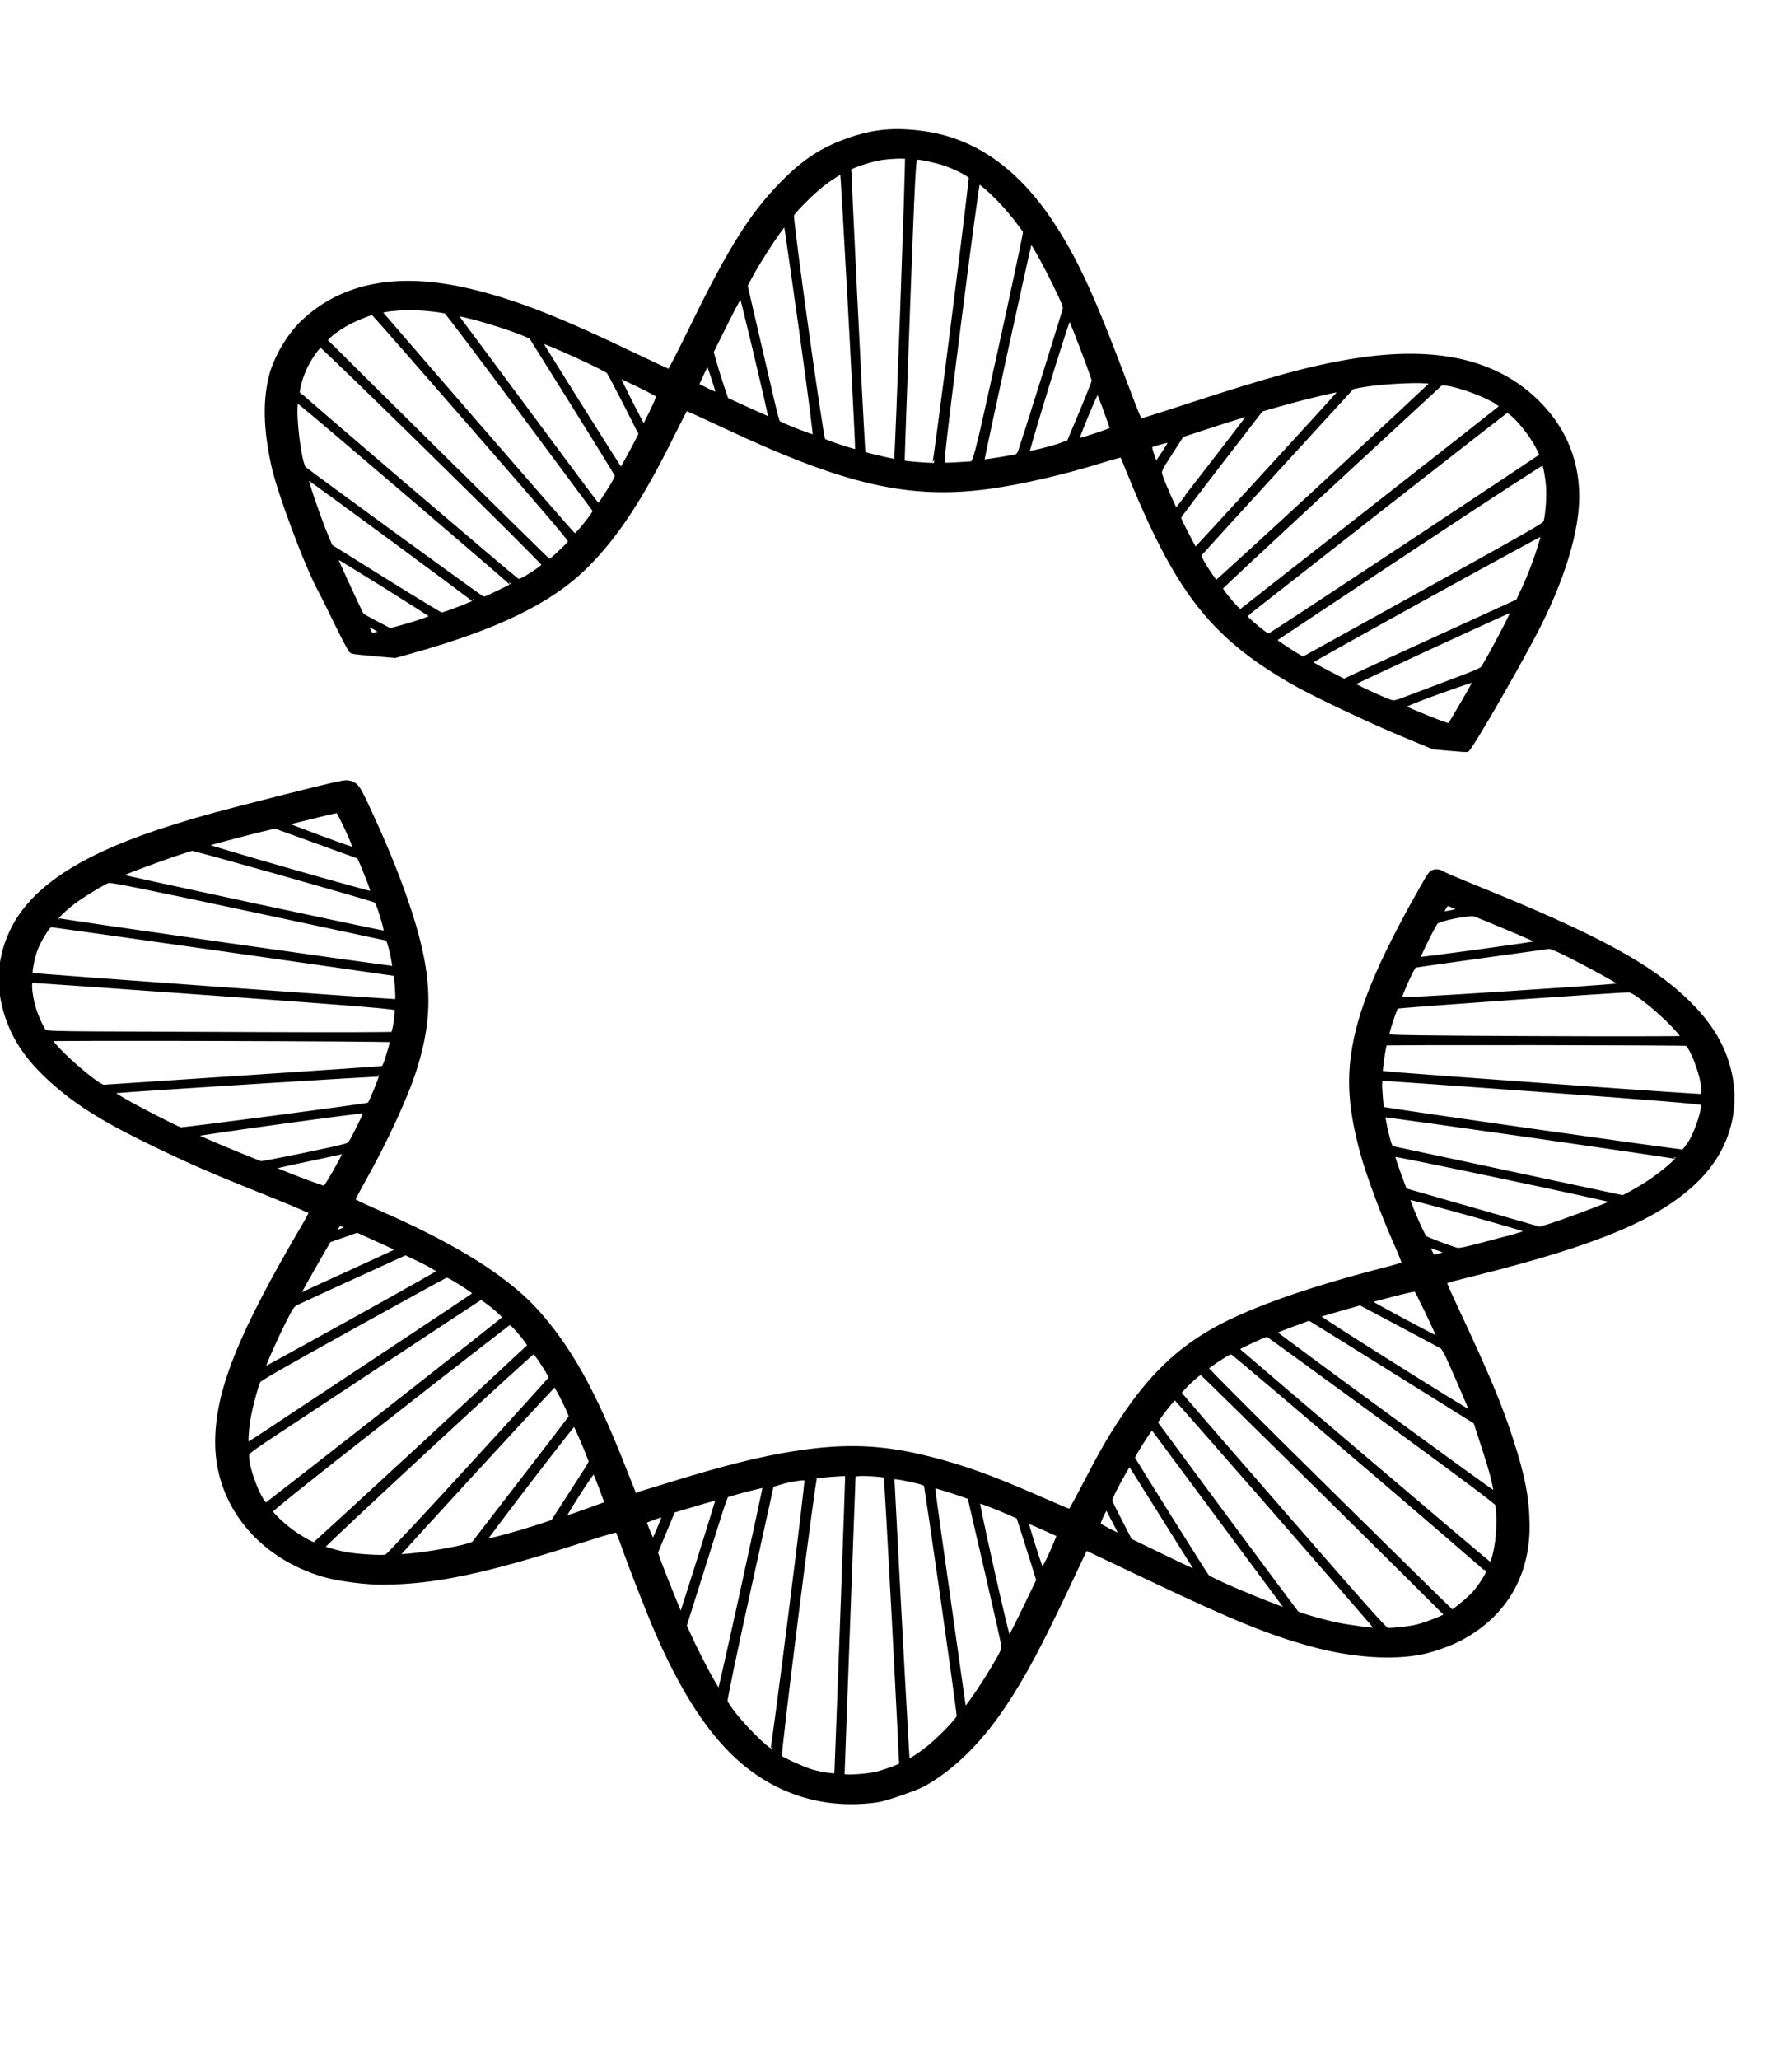 <?xml version="1.0" encoding="UTF-8" standalone="no"?>
<!-- Created with Inkscape (http://www.inkscape.org/) -->

<svg
   xmlns:dc="http://purl.org/dc/elements/1.1/"
   xmlns:cc="http://creativecommons.org/ns#"
   xmlns:rdf="http://www.w3.org/1999/02/22-rdf-syntax-ns#"
   xmlns:svg="http://www.w3.org/2000/svg"
   xmlns="http://www.w3.org/2000/svg"
   xmlns:xlink="http://www.w3.org/1999/xlink"
   xmlns:sodipodi="http://sodipodi.sourceforge.net/DTD/sodipodi-0.dtd"
   xmlns:inkscape="http://www.inkscape.org/namespaces/inkscape"
   width="33.941mm"
   height="38.988mm"
   viewBox="0 0 120.262 138.147"
   id="svg4672"
   version="1.1"
   inkscape:version="0.92.3 (2405546, 2018-03-11)"
   sodipodi:docname="domesticate_part_batches.svg">
  <defs
     id="defs4674" />
  <sodipodi:namedview
     id="base"
     pagecolor="#ffffff"
     bordercolor="#666666"
     borderopacity="1.0"
     inkscape:pageopacity="0.0"
     inkscape:pageshadow="2"
     inkscape:zoom="2.8"
     inkscape:cx="80.58079"
     inkscape:cy="50.766479"
     inkscape:document-units="px"
     inkscape:current-layer="g93942-4"
     showgrid="false"
     fit-margin-top="0.5"
     fit-margin-left="0.5"
     fit-margin-bottom="0.5"
     fit-margin-right="0.5"
     inkscape:window-width="1887"
     inkscape:window-height="2097"
     inkscape:window-x="67"
     inkscape:window-y="33"
     inkscape:window-maximized="0" />
  <g
     inkscape:label="Layer 1"
     inkscape:groupmode="layer"
     id="layer1"
     transform="translate(-15.933,-14.36)">
    <use
       id="use79769-8-2"
       xlink:href="#home"
       transform="matrix(0.126,0,0,0.126,-86.752,154.441)"
       x="0"
       y="0"
       width="100%"
       height="100%" />
    <g
       transform="matrix(1.507,0,0,1.507,-163.126,178.358)"
       id="g83951-7">
      <g
         transform="matrix(0.047,-0.119,0.133,0.058,362.344,-182.529)"
         style="fill:#dc73e3;fill-opacity:0.128"
         id="g93942-4">
        <path
           style="fill:#000000;fill-opacity:1;stroke:#000000;stroke-width:1.911;stroke-miterlimit:4;stroke-dasharray:none;stroke-opacity:1"
           d="m -1618.783,-782.771 c -6.151,-7.788 -10.968,-19.88 -13.006,-32.649 -2.181,-13.664 -2.478,-24.999 -1.416,-54.186 l 0.773,-21.245 -15.812,-0.902 c -21.965,-1.254 -33.757,-2.454 -45.419,-4.623 -13.575,-2.525 -25.12,-6.683 -34.105,-12.283 -3.188,-1.987 -4.213,-2.831 -8.385,-6.904 -3.671,-3.583 -5.143,-5.234 -6.468,-7.247 -9.565,-14.538 -10.957,-30.559 -3.99,-45.934 4.823,-10.643 13.777,-21.831 27.595,-34.479 5.105,-4.673 16.67,-14.492 22.274,-18.91 2.565,-2.023 4.73,-3.899 4.811,-4.171 0.112,-0.373 -2.063,-2.78 -8.909,-9.858 -23.032,-23.816 -33.173,-36.695 -40.493,-51.428 -2.381,-4.793 -5.069,-13.052 -5.728,-17.599 -2.913,-20.114 7.529,-37.731 26.533,-44.761 16.391,-6.064 37.932,-6.017 82.755,0.18 2.423,0.335 4.557,0.491 4.741,0.346 0.184,-0.145 0.154,-5.721 -0.067,-12.392 -0.692,-20.833 -0.719,-26.407 -0.195,-39.31 0.681,-16.758 2.186,-26.447 5.563,-35.821 3.52,-9.77 7.779,-15.991 14.541,-21.241 8.212,-6.375 18.184,-9.204 29.097,-8.255 16.319,1.42 33.671,12.343 54.664,34.41 7.547,7.933 9.908,10.599 25.291,28.554 9.139,10.667 12.504,14.787 12.831,15.71 0.82,2.317 0.406,3.035 -4.484,7.773 -9.108,8.826 -16.587,15.436 -24.35,21.522 -19.447,15.246 -32.571,20.662 -53.117,21.922 -10.013,0.614 -26.941,-0.226 -42.672,-2.116 -4.096,-0.492 -7.626,-0.813 -7.845,-0.712 -0.219,0.1 -0.388,3.374 -0.375,7.274 0.058,17.816 -1.349,32.34 -4.194,43.294 -2.189,8.427 -4.667,14.088 -9.34,21.338 -7.084,10.989 -16.834,21.242 -34.412,36.189 -3.734,3.175 -6.792,5.839 -6.794,5.918 -0,0.079 3.585,3.92 7.971,8.534 13.15,13.832 21.291,23.372 27.806,32.586 9.774,13.824 14.375,24.449 17.137,39.574 1.974,10.811 2.592,19.752 2.53,36.567 -0.019,4.971 0.063,9.132 0.182,9.248 0.118,0.116 5.063,0.655 10.988,1.198 12.393,1.135 17.594,1.8 25.541,3.265 17.636,3.252 30.236,8.236 42.116,16.662 11.274,7.996 26.146,22.562 42.637,41.76 2.158,2.511 4.13,4.58 4.383,4.597 0.254,0.017 2.8,-2.146 5.659,-4.805 7.586,-7.057 18.069,-15.624 24.126,-19.717 10.989,-7.426 19.528,-11.332 29.6,-13.539 14.52,-3.181 32.56,-2.967 62.703,0.743 6.236,0.768 6.59,0.857 7.277,1.837 0.397,0.566 0.6,1.34 0.451,1.719 -0.149,0.379 -0.118,5.728 0.07,11.887 1.196,39.236 -0.66,58.309 -7.099,72.963 -3.532,8.036 -7.984,13.76 -14.12,18.154 -11.436,8.188 -26.334,9.81 -40.626,4.422 -17.415,-6.566 -34.178,-21.1 -61.728,-53.525 -6.718,-7.906 -6.133,-7.404 -7.435,-6.381 -0.591,0.464 -3.257,2.968 -5.926,5.564 -16.69,16.235 -24.656,23.33 -34.323,30.57 -10.001,7.49 -16.253,11.083 -24.654,14.167 -15.987,5.87 -32.084,3.656 -45.606,-6.27 -3.127,-2.296 -7.224,-6.234 -9.552,-9.181 z m 14.443,2.849 c 0.275,0.128 0.657,0.109 0.849,-0.042 0.449,-0.353 43.083,-96.57 43.138,-97.354 0.045,-0.644 -2.477,-1.906 -7.214,-3.607 -1.985,-0.713 -2.473,-0.757 -2.897,-0.263 -0.28,0.327 -10.945,19.643 -23.7,42.925 -19.56,35.702 -23.141,42.464 -22.873,43.182 0.531,1.42 3.289,5.788 5.038,7.976 1.576,1.973 6.611,6.694 7.659,7.181 z m 5.725,3.418 c 1.76,0.876 4.338,1.956 5.728,2.399 3.192,1.018 8.258,1.832 9.002,1.448 0.464,-0.24 33.187,-93.824 34.115,-97.564 0.256,-1.032 0.167,-1.215 -1,-2.049 -2.107,-1.506 -7.191,-4.466 -7.732,-4.502 -0.307,-0.02 -8.912,18.96 -22.025,48.581 -11.837,26.737 -21.564,48.854 -21.615,49.148 -0.125,0.72 -0.121,0.723 3.528,2.54 z m -19.048,-21.753 c 0.806,-0.992 45.704,-83.158 45.725,-83.681 0.021,-0.52 -2.029,-1.214 -7.39,-2.502 -1.808,-0.434 -3.462,-0.653 -3.675,-0.485 -0.34,0.267 -40.514,60.612 -41.199,61.885 -0.334,0.621 0.783,8.265 1.925,13.173 0.829,3.565 3.404,11.533 3.88,12.01 0.122,0.126 0.455,-0.056 0.735,-0.4 z m 44.746,24.741 c 4.35,-0.994 10.176,-3.102 11.747,-4.248 0.524,-0.383 3.845,-12.692 11.413,-42.305 5.87,-22.971 10.693,-42.069 10.718,-42.44 0.038,-0.576 -0.495,-1.116 -3.663,-3.706 -4.567,-3.735 -5.176,-4.109 -5.646,-3.473 -0.364,0.492 -33.311,95.517 -33.496,96.607 -0.161,0.946 3.712,0.757 8.927,-0.435 z m -154.649,-145.005 c 0.561,0.037 90.141,-36.709 90.351,-37.062 0.32,-0.539 -2.692,-7.961 -3.633,-8.949 l -0.835,-0.877 -48.236,15.206 c -26.53,8.363 -48.533,15.311 -48.901,15.43 -0.447,0.152 -0.609,0.513 -0.491,1.116 0.245,1.259 3.171,6.296 5.05,8.695 1.597,2.039 6.133,6.402 6.694,6.439 z m 7.788,5.212 c 4.387,2.351 14.621,6.13 15.736,5.81 1.442,-0.412 68.784,-34.945 69.437,-35.606 0.495,-0.502 0.403,-1.592 -0.456,-5.365 -1.124,-4.939 -1.533,-5.786 -2.583,-5.357 -42.187,17.235 -87.506,35.899 -87.88,36.193 -0.436,0.342 -0.314,0.53 0.951,1.463 0.798,0.588 2.956,1.876 4.795,2.862 z m -19.521,-22.683 c 24.809,-7.75 96.049,-30.269 96.565,-30.529 0.478,-0.238 0.657,-0.603 0.517,-1.055 -0.234,-0.758 -4.622,-8.137 -5.139,-8.644 -0.46,-0.451 -94.332,20.96 -94.76,21.613 -0.473,0.722 -0.607,8.787 -0.187,11.307 0.464,2.786 1.571,6.504 2.093,7.029 0.234,0.236 0.644,0.361 0.91,0.278 z m 115.474,109.924 c 0.253,-0.385 32.744,-49.282 38.916,-58.566 0.194,-0.291 0.187,-0.692 -0.016,-0.89 -0.455,-0.446 -12.057,-2.376 -12.445,-2.071 -0.529,0.416 -27.176,33.969 -27.662,34.831 -0.589,1.046 -0.566,14.011 0.043,24.323 0.141,2.391 0.574,3.273 1.164,2.372 z m -72.931,-79.329 c 4.532,0.985 9.822,1.877 16.216,2.734 2.919,0.391 4.283,0.389 5.193,-0.009 0.679,-0.297 10.62,-6.394 22.093,-13.55 l 20.858,-13.01 -0.078,-1.532 c -0.127,-2.482 -1.102,-10.451 -1.303,-10.648 -0.284,-0.279 0.497,-0.669 -33.787,16.873 -17.785,9.1 -32.755,16.754 -33.267,17.008 -1.424,0.709 -0.673,1.102 4.075,2.134 z m 1.534,-61.614 c 25.211,-5.731 45.997,-10.606 46.191,-10.833 0.438,-0.513 -2.556,-4.939 -5.285,-7.812 l -1.885,-1.984 -37.406,5.327 c -21.183,3.017 -37.715,5.554 -38.119,5.851 -3.054,2.246 -10.888,18.349 -9.56,19.651 0.124,0.122 20.853,-4.468 46.065,-10.199 z m 137.539,187.558 c 2.809,-1.361 6.491,-3.822 12.662,-8.46 l 7.072,-5.316 4.823,-28.518 c 2.653,-15.685 4.884,-29.082 4.959,-29.772 l 0.136,-1.253 -4.614,-4.387 c -3.949,-3.754 -4.673,-4.334 -5.021,-4.019 -0.474,0.429 -21.271,81.619 -20.979,81.905 0.108,0.106 0.542,0.025 0.964,-0.18 z m -101.817,-121.298 10.018,0.638 3.501,-2.543 c 1.926,-1.398 5.896,-4.323 8.823,-6.499 l 5.321,-3.956 0.01,-3.133 c 0.016,-5.73 -0.318,-10.627 -0.738,-10.845 -0.409,-0.213 -36.214,21.722 -39.25,24.046 l -1.384,1.06 1.842,0.297 c 1.013,0.164 6.35,0.585 11.859,0.935 z m 34.681,45.426 c 0.184,-0.145 24.84,-31.17 25.221,-31.737 0.201,-0.299 0.164,-0.673 -0.082,-0.83 -0.246,-0.157 -3.511,-0.61 -7.255,-1.006 -4.579,-0.484 -7.001,-0.568 -7.4,-0.255 -0.326,0.256 -2.699,2.675 -5.273,5.376 l -4.68,4.911 -0.523,11.611 c -0.459,10.182 -0.46,12.285 -0.01,11.93 z m -68.959,-128.194 c 19.716,-2.825 36.062,-5.239 36.325,-5.365 0.268,-0.129 0.278,-0.544 0.023,-0.948 -0.747,-1.181 -7.845,-9.286 -8.362,-9.548 -0.263,-0.133 -3.304,-0.063 -6.758,0.157 -3.454,0.22 -14.036,0.886 -23.515,1.48 l -17.235,1.081 -2.099,1.963 c -3.614,3.38 -9.711,9.724 -12.103,12.591 -2.351,2.819 -2.625,3.241 -2.306,3.549 0.1,0.098 16.315,-2.134 36.031,-4.96 z m 58.25,84.183 3.579,0.056 0.077,-5.828 c 0.042,-3.205 -0.06,-5.865 -0.228,-5.912 -0.409,-0.113 -14.246,10.118 -14.416,10.658 -0.144,0.459 4.892,0.929 10.988,1.025 z m 12.013,17.853 c 0.191,-0.156 1.772,-1.812 3.513,-3.68 1.741,-1.868 3.322,-3.524 3.513,-3.68 0.191,-0.156 0.203,-0.426 0.026,-0.599 -0.465,-0.456 -6.525,-0.818 -7.032,-0.42 -0.429,0.337 -0.953,8.091 -0.572,8.465 0.111,0.11 0.36,0.072 0.551,-0.085 z m 88.419,85.926 c 1.17,-0.925 11.66,-10.502 14.171,-12.937 1.21,-1.173 2.26,-2.468 2.333,-2.877 0.073,-0.409 0.681,-6.989 1.351,-14.622 l 1.218,-13.878 -2.394,-2.644 c -6.915,-7.638 -7.659,-8.405 -8.08,-8.346 -0.481,0.068 -10.022,55.284 -9.621,55.677 0.135,0.132 0.595,-0.035 1.022,-0.373 z m -153.919,-203.856 c 11.385,-0.719 20.95,-1.388 21.256,-1.486 0.593,-0.187 -0.122,-1.049 -7.178,-8.629 l -3.148,-3.382 -7.936,-0.122 -7.936,-0.122 -1.986,1.56 c -3.046,2.393 -14.706,12.482 -15.011,12.989 -0.234,0.389 -0.17,0.452 0.484,0.474 0.415,0.014 10.069,-0.563 21.455,-1.282 z m 173.011,186.075 c 2.024,-1.57 12.097,-11.581 12.128,-12.054 0.021,-0.308 -1.956,-2.832 -4.644,-5.931 -5.703,-6.574 -5.826,-6.697 -6.21,-6.204 -0.348,0.447 -2.522,24.287 -2.242,24.593 0.102,0.112 0.538,-0.071 0.969,-0.404 z m -169.799,-200.914 c 3.053,0.055 5.655,0.018 5.782,-0.082 0.29,-0.228 -5.153,-5.594 -5.596,-5.518 -0.562,0.096 -6.158,5.087 -5.942,5.299 0.113,0.111 2.704,0.246 5.756,0.301 z m 235.824,234.682 c 0.95,0.762 1.826,1.308 1.947,1.213 0.39,-0.307 -15.631,-69.305 -16.1,-69.336 -0.249,-0.016 -2.625,1.734 -5.279,3.889 l -4.825,3.919 3.242,21.595 3.242,21.595 2.153,2.313 c 2.687,2.888 13.299,12.95 15.619,14.811 z m -19.564,-20.281 c 0.031,-2.503 -5.764,-38.694 -6.199,-38.722 -0.75,-0.049 -10.522,8.786 -10.822,9.785 -0.25,0.832 0.217,9.093 0.616,10.901 0.158,0.715 1.737,2.714 5.671,7.176 2.999,3.401 5.651,6.447 5.894,6.767 0.243,0.321 1.429,1.582 2.635,2.802 2.153,2.177 2.194,2.201 2.205,1.292 z m 29.229,27.526 c 5.608,3.744 14.549,8.013 15.23,7.272 0.251,-0.273 -27.219,-88.948 -27.702,-89.424 -0.165,-0.162 -0.781,-0.036 -1.371,0.28 -2.807,1.505 -6.609,3.91 -7.503,4.747 l -0.993,0.929 8.276,36.057 8.277,36.057 1.372,1.025 c 0.755,0.564 2.741,1.939 4.413,3.056 z m -47.3,-47.51 c 0.259,-0.204 -0.337,-7.123 -0.64,-7.419 -0.229,-0.225 -0.59,-0.025 -1.223,0.675 -0.494,0.547 -1.188,1.224 -1.542,1.505 -0.401,0.32 -0.517,0.804 -0.306,1.293 0.332,0.773 3.484,4.125 3.711,3.946 z m 67.917,56.446 c 4.803,0.918 14.229,0.335 15.296,-0.946 0.246,-0.295 -5.728,-15.871 -18.12,-47.245 -10.168,-25.743 -18.639,-47.093 -18.824,-47.446 -0.418,-0.793 -1.652,-0.475 -6.527,1.679 -2.89,1.277 -3.434,1.618 -3.457,2.169 -0.039,0.959 27.747,90.273 28.245,90.786 0.232,0.24 1.757,0.691 3.387,1.003 z m -260.818,-272.333 c 2.525,-2.062 4.599,-3.928 4.608,-4.149 0.01,-0.22 -4.627,-1.191 -10.303,-2.158 -7.427,-1.265 -10.289,-1.607 -10.21,-1.22 0.06,0.296 2.63,2.954 5.712,5.907 l 5.602,5.369 z m -8.936,-8.102 c 5.012,0.875 10.456,1.823 12.098,2.105 1.642,0.283 3.194,0.439 3.448,0.348 0.489,-0.175 6.022,-5.036 8.754,-7.69 1.243,-1.208 1.505,-1.643 1.135,-1.887 -0.875,-0.578 -50.596,-12.96 -50.801,-12.65 -0.3,0.455 7.574,9.421 13.742,15.648 l 2.511,2.535 z m -0.378,-15.056 c 14.747,3.717 27.041,6.773 27.32,6.793 0.313,0.022 1.506,-0.964 3.122,-2.58 4.165,-4.165 5.574,-5.873 5.17,-6.268 -0.353,-0.346 -75.788,-25.601 -76.752,-25.695 -0.8,-0.079 -0.619,0.381 1.569,3.973 2.922,4.806 8.994,13.113 11.436,15.645 l 1.325,1.374 26.814,6.757 z m 289.735,293.262 c 4.433,-1.699 12.69,-8.607 12.271,-10.268 -0.323,-1.283 -41.562,-86.175 -41.95,-86.355 -0.51,-0.237 -9.482,1.615 -10.073,2.08 -0.495,0.389 -2.041,-3.647 20.007,52.206 9.294,23.533 17.045,42.876 17.232,42.98 0.187,0.104 1.318,-0.185 2.512,-0.642 z m -292.65,-309.641 c 21.713,7.232 39.68,13.122 39.927,13.088 0.827,-0.113 6.58,-7.606 6.413,-8.354 -0.122,-0.545 -92.048,-38.867 -92.461,-38.545 -0.39,0.306 0.142,4.3 1.067,8.001 0.812,3.248 4.034,11.127 4.906,11.994 0.394,0.392 16.941,6.086 40.148,13.816 z m 0.426,-16.07 c 25.462,10.638 46.501,19.359 46.755,19.38 0.527,0.044 2.656,-3.154 4.18,-6.278 0.718,-1.471 0.885,-2.256 0.551,-2.58 -0.264,-0.256 -21.299,-11.011 -46.745,-23.899 -35.322,-17.89 -46.4,-23.363 -46.835,-23.14 -0.805,0.413 -2.753,4.831 -3.654,8.289 -0.941,3.608 -1.417,8.031 -0.918,8.521 0.205,0.201 21.205,9.069 46.666,19.707 z m 306.355,313.73 c 3.464,-5.099 8.148,-18.596 7.205,-20.763 -1.038,-2.387 -37.188,-64.495 -37.693,-64.759 -0.695,-0.363 -10.519,0.196 -11.188,0.637 -0.345,0.227 4.636,10.877 19.791,42.314 11.139,23.106 20.517,42.288 20.839,42.628 0.493,0.52 0.659,0.51 1.045,-0.058 z m -300.74,-327.98 c 25.32,12.833 46.265,23.353 46.542,23.378 0.315,0.028 0.776,-0.562 1.226,-1.571 1.127,-2.527 2.546,-7.682 2.205,-8.008 -0.17,-0.162 -14.268,-8.692 -31.33,-18.955 -17.062,-10.263 -35.306,-21.262 -40.54,-24.441 -6.7,-4.07 -9.802,-5.784 -10.478,-5.791 -3.432,-0.036 -15.622,10.135 -14.024,11.701 0.199,0.195 21.078,10.854 46.399,23.688 z m 308.714,305.217 c 0.586,-0.46 2.432,-20.077 2.22,-23.586 l -0.122,-2.023 -12.287,-18.105 c -6.758,-9.958 -12.464,-18.279 -12.681,-18.492 -0.548,-0.537 -12.804,-1.014 -13.23,-0.515 -0.249,0.292 4.587,8.98 17.258,31.003 16.088,27.963 18.485,31.998 18.843,31.717 z m -294.483,-314.415 c 19.615,11.805 35.797,21.473 35.959,21.484 0.532,0.035 0.907,-1.244 1.705,-5.826 0.646,-3.708 0.661,-4.635 0.084,-5.2 -0.386,-0.379 -13.739,-9.88 -29.674,-21.114 -22.533,-15.886 -29.202,-20.452 -30.008,-20.542 -1.464,-0.164 -8.778,0.551 -12.892,1.26 -3.902,0.673 -9.455,2.28 -9.613,2.783 -0.057,0.182 1.894,1.537 4.335,3.011 2.442,1.474 20.488,12.339 40.103,24.145 z m 296.788,283.293 c 0.026,-5.403 -0.2,-18.181 -0.345,-19.502 -0.196,-1.777 -6.621,-10.073 -8.064,-10.413 -2.086,-0.491 -14.825,-1.35 -14.848,-1 -0.033,0.505 21.166,31.864 22.333,33.037 l 0.909,0.914 z m -286.553,-293.855 c 15.109,10.66 27.686,19.401 27.949,19.424 0.515,0.046 1.065,-4.1 1.228,-9.253 l 0.099,-3.134 -14.981,-12.309 c -8.24,-6.77 -15.581,-12.762 -16.314,-13.316 -1.205,-0.911 -1.974,-1.058 -8.05,-1.538 -7.05,-0.557 -17.911,-0.899 -18.32,-0.578 -0.132,0.104 0.021,0.443 0.339,0.756 0.318,0.312 12.941,9.289 28.05,19.949 z m 285.796,270.257 c 0.326,-0.256 0.251,-4.8 -0.085,-5.129 -0.434,-0.425 -4.132,-0.891 -4.351,-0.548 -0.342,0.536 3.964,6.047 4.435,5.677 z m -270.351,-276.087 c 7.08,5.824 13.083,10.697 13.341,10.829 0.705,0.362 0.766,-0.155 0.878,-7.508 l 0.104,-6.757 -3.63,-3.559 -3.63,-3.559 -8.581,-1.107 c -10.68,-1.378 -13.51,-1.654 -13.889,-1.356 -0.19,0.149 0.215,0.631 1.119,1.331 0.779,0.603 7.21,5.862 14.29,11.685 z m 13.586,-6.097 c 0.455,0.121 0.595,-0.207 0.6,-1.402 0,-0.857 -0.137,-1.701 -0.313,-1.874 -0.469,-0.463 -3.917,-0.818 -4.043,-0.416 -0.137,0.435 2.963,3.482 3.756,3.692 z m 16.879,-9.761 c 6.496,0.785 8.186,0.779 7.368,-0.028 -0.18,-0.178 -3.435,-4.268 -7.233,-9.088 -7.192,-9.128 -8.294,-10.412 -8.547,-9.955 -0.397,0.717 0.473,17.549 0.924,17.868 0.28,0.198 3.65,0.74 7.489,1.204 z m 16.719,1.681 c 4.457,0.351 6.619,0.363 6.637,0.035 0.035,-0.631 -31.506,-47.124 -31.983,-47.147 -0.2,-0.01 -0.366,1.66 -0.369,3.711 -0.011,6.219 0.289,18.654 0.466,19.334 0.188,0.72 15.549,20.379 17.428,22.304 1.212,1.241 1.216,1.242 7.822,1.763 z m 10.486,0.615 c 5.245,0.198 9.82,0.111 10.012,-0.192 0.155,-0.245 -38.16,-67.269 -43.036,-75.284 -0.749,-1.232 -1.116,-0.309 -1.71,4.306 -0.722,5.604 -1.635,18.488 -1.398,19.716 0.128,0.664 32.539,49.121 34.211,51.149 0.108,0.132 0.973,0.269 1.921,0.305 z m 15.354,-0.197 c 6.013,-0.42 6.854,-0.568 6.862,-1.21 0.01,-0.816 -46.957,-97.893 -47.375,-97.921 -1.902,-0.125 -9.22,19.215 -8.025,21.208 0.23,0.383 10.338,17.921 22.462,38.974 12.124,21.052 22.228,38.479 22.453,38.725 0.235,0.257 1.78,0.352 3.623,0.224 z m 13.121,-1.761 c 2.18,-0.475 4.219,-1.063 4.532,-1.306 0.484,-0.377 -2.565,-8.375 -20.542,-53.883 -11.609,-29.393 -21.299,-53.695 -21.528,-54.005 -0.524,-0.709 -3.011,0.21 -7.03,2.599 -2.898,1.723 -7.251,5.694 -7.818,7.132 -0.2,0.508 1.563,4.506 6.448,14.628 3.698,7.661 14.407,29.875 23.799,49.364 9.392,19.489 17.323,35.637 17.625,35.885 0.383,0.314 1.752,0.189 4.513,-0.413 z m 9.303,-2.754 c 3.591,-1.448 6.044,-2.655 6.057,-2.981 0.016,-0.405 -32.081,-103.593 -32.428,-104.25 -0.404,-0.766 -6.555,-1.758 -10.271,-1.657 -3.594,0.098 -8.842,1.094 -8.864,1.683 -0.025,0.67 42.14,107.255 42.623,107.742 0.324,0.327 1.097,0.183 2.882,-0.537 z m 8.398,-4.016 c 1.906,-0.911 5.104,-2.841 6.428,-3.878 l 1.449,-1.135 -9.863,-42.983 c -7.426,-32.362 -10.063,-43.18 -10.674,-43.779 -1.34,-1.314 -8.691,-6.069 -12.034,-7.785 -3.714,-1.906 -8.001,-3.504 -8.268,-3.081 -0.223,0.353 31.387,102.219 31.867,102.691 0.178,0.175 0.67,0.152 1.095,-0.05 z m 11.61,-7.317 c 1.285,-0.844 3.314,-2.303 4.509,-3.242 1.893,-1.488 2.171,-1.84 2.157,-2.742 -0.034,-2.339 -8.476,-57.037 -8.953,-58.008 -0.581,-1.185 -17.249,-17.223 -18.429,-17.734 -0.377,-0.163 -0.762,-0.174 -0.857,-0.024 -0.21,0.332 18.582,82.562 18.965,82.985 0.163,0.18 1.206,-0.314 2.608,-1.235 z m 11.558,-9.139 c 1.659,-1.373 3.875,-3.289 4.924,-4.258 l 1.907,-1.763 -0.963,-13.509 c -0.53,-7.43 -0.986,-13.726 -1.013,-13.992 -0.044,-0.425 -6.694,-8.244 -13.697,-16.104 -1.964,-2.204 -2.454,-2.624 -2.669,-2.284 -0.346,0.547 7.673,53.982 8.137,54.222 0.217,0.112 1.541,-0.795 3.374,-2.311 z m 9.781,-8.738 c 2.697,-2.144 8.894,-8.297 8.796,-8.734 -0.053,-0.236 -2.154,-2.839 -4.67,-5.784 -2.516,-2.945 -5.123,-6.022 -5.794,-6.839 -0.809,-0.984 -1.324,-1.402 -1.529,-1.241 -0.322,0.253 1.153,23.219 1.514,23.572 0.113,0.11 0.87,-0.328 1.683,-0.975 z m 183.364,301.771 -1.776,-4.762 -0.205,-9.733 c -0.235,-11.153 0.461,-30.68 1.338,-37.543 3.661,-28.631 12.979,-43.328 45.197,-71.282 l 3.707,-3.217 -0.952,-1.183 c -0.523,-0.651 -2.716,-3.042 -4.873,-5.313 -8.308,-8.749 -17.376,-19.844 -22.924,-28.048 -14.57,-21.548 -18.769,-41.372 -17.456,-82.412 0.228,-7.132 0.324,-13.056 0.212,-13.165 -0.111,-0.109 -4.981,-0.546 -10.82,-0.97 -24.199,-1.758 -40.065,-4.68 -53.666,-9.884 -16.121,-6.168 -31.829,-18.484 -51.522,-40.397 l -3.463,-3.853 -2.29,-6.049 c -1.26,-3.327 -2.283,-6.304 -2.275,-6.615 0.01,-0.324 2.874,-3.421 6.708,-7.252 3.682,-3.678 7.283,-7.346 8.004,-8.152 5.93,-6.631 25.845,-23.023 33.777,-27.801 10.468,-6.306 19.12,-9.581 28.022,-10.605 6.258,-0.721 15.323,0.527 21.313,2.934 18.233,7.325 29.407,22.66 33.696,46.245 2.447,13.454 2.979,27.401 1.973,51.718 -0.272,6.565 -0.399,12.092 -0.284,12.284 0.115,0.192 8.115,0.89 17.776,1.551 29.768,2.038 43.735,4.32 57.732,9.433 10.294,3.76 16.7,7.632 23.252,14.055 6.385,6.259 9.8,11.806 12.544,20.372 4.845,15.127 1.335,30.473 -10.618,46.434 -8.323,11.114 -18.12,20.446 -42.488,40.474 -5.008,4.116 -8.639,7.29 -8.59,7.508 0.047,0.208 5.033,5.423 11.081,11.589 20.838,21.245 30.333,31.971 38.327,43.297 15.139,21.451 19.118,39.749 12.153,55.889 -4.434,10.275 -12.399,17.656 -23.642,21.91 -11.436,4.327 -29.918,5.627 -51.092,3.594 -16.547,-1.588 -45.391,-5.428 -45.961,-6.119 -0.078,-0.094 -0.94,-2.314 -1.917,-4.933 z m 16.895,-0.851 c 5.019,0.67 9.223,1.141 9.343,1.047 0.265,-0.208 -11.181,-11.469 -16.104,-15.843 -1.949,-1.731 -3.634,-3.076 -3.746,-2.989 -0.112,0.088 -0.108,3.768 0.01,8.178 0.145,5.546 0.39,8.076 0.792,8.204 0.32,0.101 4.688,0.733 9.707,1.403 z m 5.402,-4.954 c 4.984,4.692 6.959,6.386 7.643,6.557 2.705,0.676 23.024,2.638 23.494,2.268 0.17,-0.133 -0.02,-0.56 -0.423,-0.947 -1.888,-1.812 -45.896,-37.616 -46.257,-37.634 -0.45,-0.022 -0.787,11.974 -0.391,13.921 0.224,1.1 0.632,1.562 4.73,5.356 2.467,2.284 7.509,6.999 11.205,10.479 z m 10.573,-10.143 23.459,19.252 5.073,0.27 c 8.207,0.437 20.648,-0.181 20.683,-1.028 0.018,-0.43 -73.442,-52.449 -74.13,-52.494 -0.386,-0.025 -0.782,2.818 -1.198,8.595 l -0.281,3.906 1.468,1.123 c 0.807,0.618 12.024,9.787 24.927,20.376 z m 13.352,-8.62 c 35.264,24.867 38.148,26.839 39.217,26.82 1.685,-0.03 7.202,-1.484 10.628,-2.802 3.552,-1.366 8.509,-4.167 8.536,-4.824 0.011,-0.283 -17.548,-11.026 -46.848,-28.663 -25.777,-15.516 -47.05,-28.261 -47.274,-28.323 -0.713,-0.196 -0.86,0.174 -1.654,4.175 -0.804,4.051 -1.09,6.362 -0.822,6.625 0.085,0.083 17.283,12.23 38.218,26.992 z m 11.419,-10.844 c 25.448,15.317 46.809,28.132 47.468,28.477 l 1.2,0.628 1.612,-1.567 c 4.206,-4.088 9.06,-12.849 7.802,-14.082 -0.211,-0.207 -21.572,-11.109 -47.467,-24.226 -25.896,-13.117 -48.741,-24.693 -50.767,-25.724 -2.461,-1.252 -3.823,-1.765 -4.105,-1.544 -0.444,0.349 -1.988,4.506 -2.734,7.362 -0.296,1.132 -0.25,1.879 0.139,2.259 0.319,0.312 21.402,13.1 46.85,28.417 z m 6.564,-14.108 c 27.366,13.871 50.323,25.469 51.016,25.774 l 1.26,0.555 0.424,-1.18 c 1.198,-3.333 0.677,-13.611 -0.916,-18.083 l -0.466,-1.306 -47.708,-19.928 c -26.239,-10.961 -48.019,-19.953 -48.4,-19.983 -0.562,-0.044 -1.011,0.471 -2.391,2.744 -2.091,3.443 -3.081,5.693 -2.679,6.087 0.056,0.055 22.493,11.449 49.859,25.32 z m 2.905,-15.664 c 25.508,10.664 46.717,19.423 47.131,19.466 0.638,0.066 0.629,-0.244 -0.063,-2.044 -1.881,-4.89 -7.787,-15.125 -11.274,-19.535 l -1.155,-1.461 -37.175,-12.377 c -20.446,-6.807 -37.415,-12.393 -37.708,-12.412 -0.64,-0.042 -2.724,2.227 -5.249,5.713 -1.284,1.774 -1.633,2.525 -1.316,2.837 0.237,0.234 21.301,9.15 46.809,19.814 z m -5.522,-18.128 c 40.276,13.42 38.279,12.779 38.298,12.298 0.023,-0.573 -7.542,-9.73 -13.142,-15.908 l -4.819,-5.316 -22.152,-5.594 c -12.184,-3.077 -22.617,-5.632 -23.186,-5.677 -1.021,-0.082 -1.085,-0.03 -4.88,3.927 -2.115,2.205 -3.902,4.191 -3.972,4.413 -0.07,0.222 0.101,0.509 0.379,0.638 0.278,0.129 15.341,5.178 33.474,11.22 z m -4.399,-16.335 c 23.762,5.988 22.343,5.667 22.152,5.015 -0.083,-0.283 -3.858,-4.31 -8.389,-8.949 l -8.238,-8.434 -6.038,-1.052 c -9.06,-1.579 -8.623,-1.58 -10.677,0.033 -2.174,1.708 -8.412,7.492 -8.549,7.926 -0.055,0.177 -0.058,0.363 -0.01,0.414 0.053,0.051 8.938,2.322 19.745,5.045 z m -2.075,-14.79 c 2.522,0.449 4.733,0.713 4.913,0.588 0.346,-0.241 -4.557,-5.9 -5.285,-6.1 -0.217,-0.06 -1.548,0.798 -2.958,1.906 -3.146,2.472 -3.166,2.451 3.33,3.606 z m -0.133,-17.683 c 0.246,-0.102 2.807,-2.105 5.691,-4.451 4.225,-3.437 5.157,-4.319 4.799,-4.544 -0.578,-0.364 -19.006,-0.662 -19.449,-0.315 -0.402,0.316 0.726,1.649 5.231,6.19 2.434,2.453 3.395,3.257 3.728,3.119 z m 0.812,-10.578 c 6.151,0.118 11.535,0.109 11.965,-0.02 0.799,-0.239 15.23,-12.189 16.7,-13.827 l 0.812,-0.905 -1.292,-0.065 c -3.325,-0.168 -49.123,3.017 -49.139,3.417 -0.024,0.6 5.282,6.951 7.763,9.292 l 2.009,1.895 z m -20.608,-13.078 c 4.411,-0.168 49.908,-3.089 51.094,-3.281 1.227,-0.199 1.549,-0.441 4.899,-3.696 5.679,-5.517 12.709,-13.309 12.743,-14.124 0.01,-0.17 -0.33,-0.32 -0.747,-0.334 -1.193,-0.039 -75.692,10.724 -76.407,11.039 -0.351,0.155 -0.598,0.465 -0.547,0.692 0.102,0.454 5.677,8.259 6.565,9.19 0.357,0.374 1.223,0.56 2.4,0.516 z m 30.168,-17.297 c 22.028,-3.154 40.243,-5.883 40.478,-6.065 0.236,-0.181 1.596,-2.188 3.025,-4.457 3.659,-5.813 7.293,-14.424 6.441,-15.26 -0.177,-0.174 -21.777,4.563 -47.999,10.527 -38.638,8.787 -47.679,10.958 -47.687,11.452 -0.01,0.335 0.949,2.263 2.122,4.284 1.173,2.021 2.205,3.827 2.295,4.013 0.619,1.292 1.86,1.157 41.326,-4.493 z m 1.615,-16.415 c 26.531,-6.026 48.459,-11.133 48.73,-11.349 0.681,-0.544 1.103,-4.819 0.838,-8.487 -0.263,-3.63 -1.59,-9.372 -2.336,-10.102 -0.456,-0.446 -7.132,1.566 -49.291,14.858 -26.82,8.456 -49.09,15.518 -49.488,15.694 -0.581,0.255 -0.622,0.64 -0.21,1.937 0.623,1.96 3.015,7.876 3.309,8.185 0.116,0.122 21.918,-4.709 48.449,-10.735 z m -51.915,-0.772 c 1.087,-0.039 97.079,-30.4 97.801,-30.934 0.607,-0.449 0.546,-0.813 -0.476,-2.851 -0.644,-1.285 -1.909,-3.432 -2.81,-4.771 -1.917,-2.849 -7.183,-8.23 -8.113,-8.292 -0.441,-0.029 -73.053,29.439 -88.073,35.742 -0.987,0.414 -1.177,0.643 -1.147,1.376 0.044,1.065 1.807,9.358 2.038,9.588 0.09,0.09 0.441,0.153 0.779,0.141 z m -103.703,-103.937 c 0.319,0.021 16.25,-61.132 16.359,-62.795 0.02,-0.305 -0.201,-0.435 -0.64,-0.378 -0.771,0.102 -11.502,8.435 -15.8,12.27 l -2.895,2.583 -3.303,19.541 c -1.817,10.747 -3.202,19.809 -3.078,20.138 0.275,0.73 8.801,8.604 9.357,8.64 z m -10.762,-10.799 c 0.434,-0.571 6.28,-35.185 5.991,-35.469 -0.156,-0.153 -1.082,0.523 -2.412,1.76 -4.534,4.219 -13.005,12.406 -13.289,12.845 -0.163,0.252 -0.464,2.639 -0.668,5.304 l -0.371,4.845 2.424,2.715 c 4.518,5.061 8.008,8.415 8.324,8 z m 17.857,17.112 c 1.663,1.319 3.198,2.373 3.409,2.344 0.312,-0.044 27.042,-76.47 28.546,-81.619 0.334,-1.142 0.283,-1.508 -0.219,-1.582 -2.608,-0.385 -19.794,7.872 -20.59,9.893 -0.676,1.716 -16.695,64.895 -16.661,65.714 0.026,0.645 0.38,1.17 1.264,1.874 0.675,0.538 2.588,2.057 4.252,3.376 z m -30.084,-29.971 c 0.5,-0.071 1.05,-5.079 0.632,-5.768 -0.19,-0.314 -0.558,-0.097 -1.592,0.939 -1.889,1.894 -1.91,1.952 -1.067,3.005 1.401,1.751 1.555,1.89 2.027,1.823 z m 40.194,37.026 c 2.383,1.426 3.686,2.023 4.014,1.838 0.845,-0.476 39.542,-88.453 39.156,-89.02 -0.482,-0.708 -4.809,-1.712 -8.846,-2.052 -3.718,-0.313 -9.158,0.138 -10.042,0.832 -0.463,0.364 -29.136,82.422 -29.406,84.157 -0.125,0.802 1.185,1.888 5.123,4.245 z m 10.195,5.124 c 2.196,0.902 4.322,1.664 4.724,1.692 0.611,0.042 4.387,-6.62 22.988,-40.559 12.241,-22.335 22.382,-41.023 22.535,-41.529 0.273,-0.902 0.221,-0.97 -2.933,-3.811 -3.284,-2.957 -7.135,-5.498 -10.479,-6.914 -0.97,-0.41 -1.899,-0.639 -2.066,-0.509 -0.335,0.263 -39.222,87.916 -39.378,88.759 -0.15,0.815 0.319,1.107 4.61,2.871 z m 74.385,73.066 c 2.856,-0.928 86.712,-35.469 86.722,-35.721 0.018,-0.449 -3.496,-2.708 -7.194,-4.623 -3.722,-1.928 -12.553,-5.251 -14.041,-5.283 -1.293,-0.028 -67.437,33.649 -67.815,34.528 -0.319,0.742 0.689,10.618 1.127,11.048 0.186,0.182 0.726,0.205 1.2,0.051 z m -62.793,-69.225 c 2.181,0.6 4.533,1.163 5.228,1.25 l 1.262,0.159 21.421,-32.245 c 11.781,-17.735 21.459,-32.59 21.505,-33.011 0.099,-0.899 -1.466,-5.611 -3.126,-9.414 -1.264,-2.896 -3.373,-6.575 -4.995,-8.715 -0.861,-1.137 -1.09,-1.287 -1.486,-0.975 -0.352,0.277 -40.394,72.993 -43.95,79.813 -0.356,0.682 -0.462,1.422 -0.235,1.644 0.226,0.222 2.196,0.894 4.377,1.494 z m 92.376,40.066 c 17.332,-8.834 31.806,-16.281 32.164,-16.548 0.359,-0.267 0.528,-0.607 0.377,-0.755 -0.8,-0.784 -15.449,-3.491 -22.39,-4.137 l -3.309,-0.308 -18.694,11.67 c -22.593,14.104 -20.592,12.755 -20.726,13.974 -0.251,2.298 0.26,11.752 0.646,11.95 0.249,0.128 13.226,-6.311 31.932,-15.846 z m -78.043,-37.04 c 4.444,0.756 6.113,0.887 6.586,0.515 0.349,-0.274 7.764,-9.452 16.478,-20.395 l 15.844,-19.897 -0.01,-2.172 c -0.01,-3.561 -0.84,-11.192 -1.809,-16.64 -0.854,-4.803 -1.445,-6.452 -1.98,-5.531 -0.127,0.219 -9.317,14.071 -20.421,30.783 -21.847,32.878 -21.159,31.819 -20.853,32.119 0.115,0.113 2.888,0.661 6.162,1.218 z m 46.484,37.766 c 2.438,-1.194 35.623,-22.183 35.637,-22.54 0.01,-0.245 -4.859,-0.794 -11.54,-1.3 l -11.558,-0.876 -3.11,2.144 c -1.711,1.179 -4.718,3.38 -6.684,4.891 l -3.573,2.746 -0.16,7.466 c -0.088,4.106 -0.074,7.551 0.032,7.655 0.106,0.104 0.536,0.021 0.957,-0.185 z m -30.718,-35.686 c 3.741,0.396 6.992,0.657 7.224,0.582 0.402,-0.127 14.511,-14.896 15.551,-16.273 0.706,-0.935 1.082,-22.716 0.403,-23.381 -0.149,-0.146 -0.43,-0.14 -0.623,0.014 -0.589,0.468 -29.687,37.17 -29.83,37.624 -0.073,0.233 0,0.489 0.169,0.569 0.167,0.08 3.364,0.469 7.105,0.865 z m 15.757,1.282 c 3.231,0.216 6.07,0.24 6.308,0.053 0.505,-0.397 1.165,-14.705 0.68,-14.737 -0.297,-0.019 -12.461,12.595 -13.025,13.507 -0.132,0.214 -0.15,0.478 -0.039,0.587 0.111,0.109 2.845,0.374 6.076,0.591 z m 19.641,13.665 c 3.725,-2.825 4.583,-3.596 4.235,-3.806 -0.24,-0.145 -2.416,-0.35 -4.835,-0.457 l -4.399,-0.193 -0.214,3.804 c -0.118,2.092 -0.044,3.892 0.164,3.999 0.24,0.124 2.089,-1.102 5.05,-3.348 z"
           id="path93168-8-6-1"
           inkscape:connector-curvature="0" />
      </g>
    </g>
  </g>
</svg>

